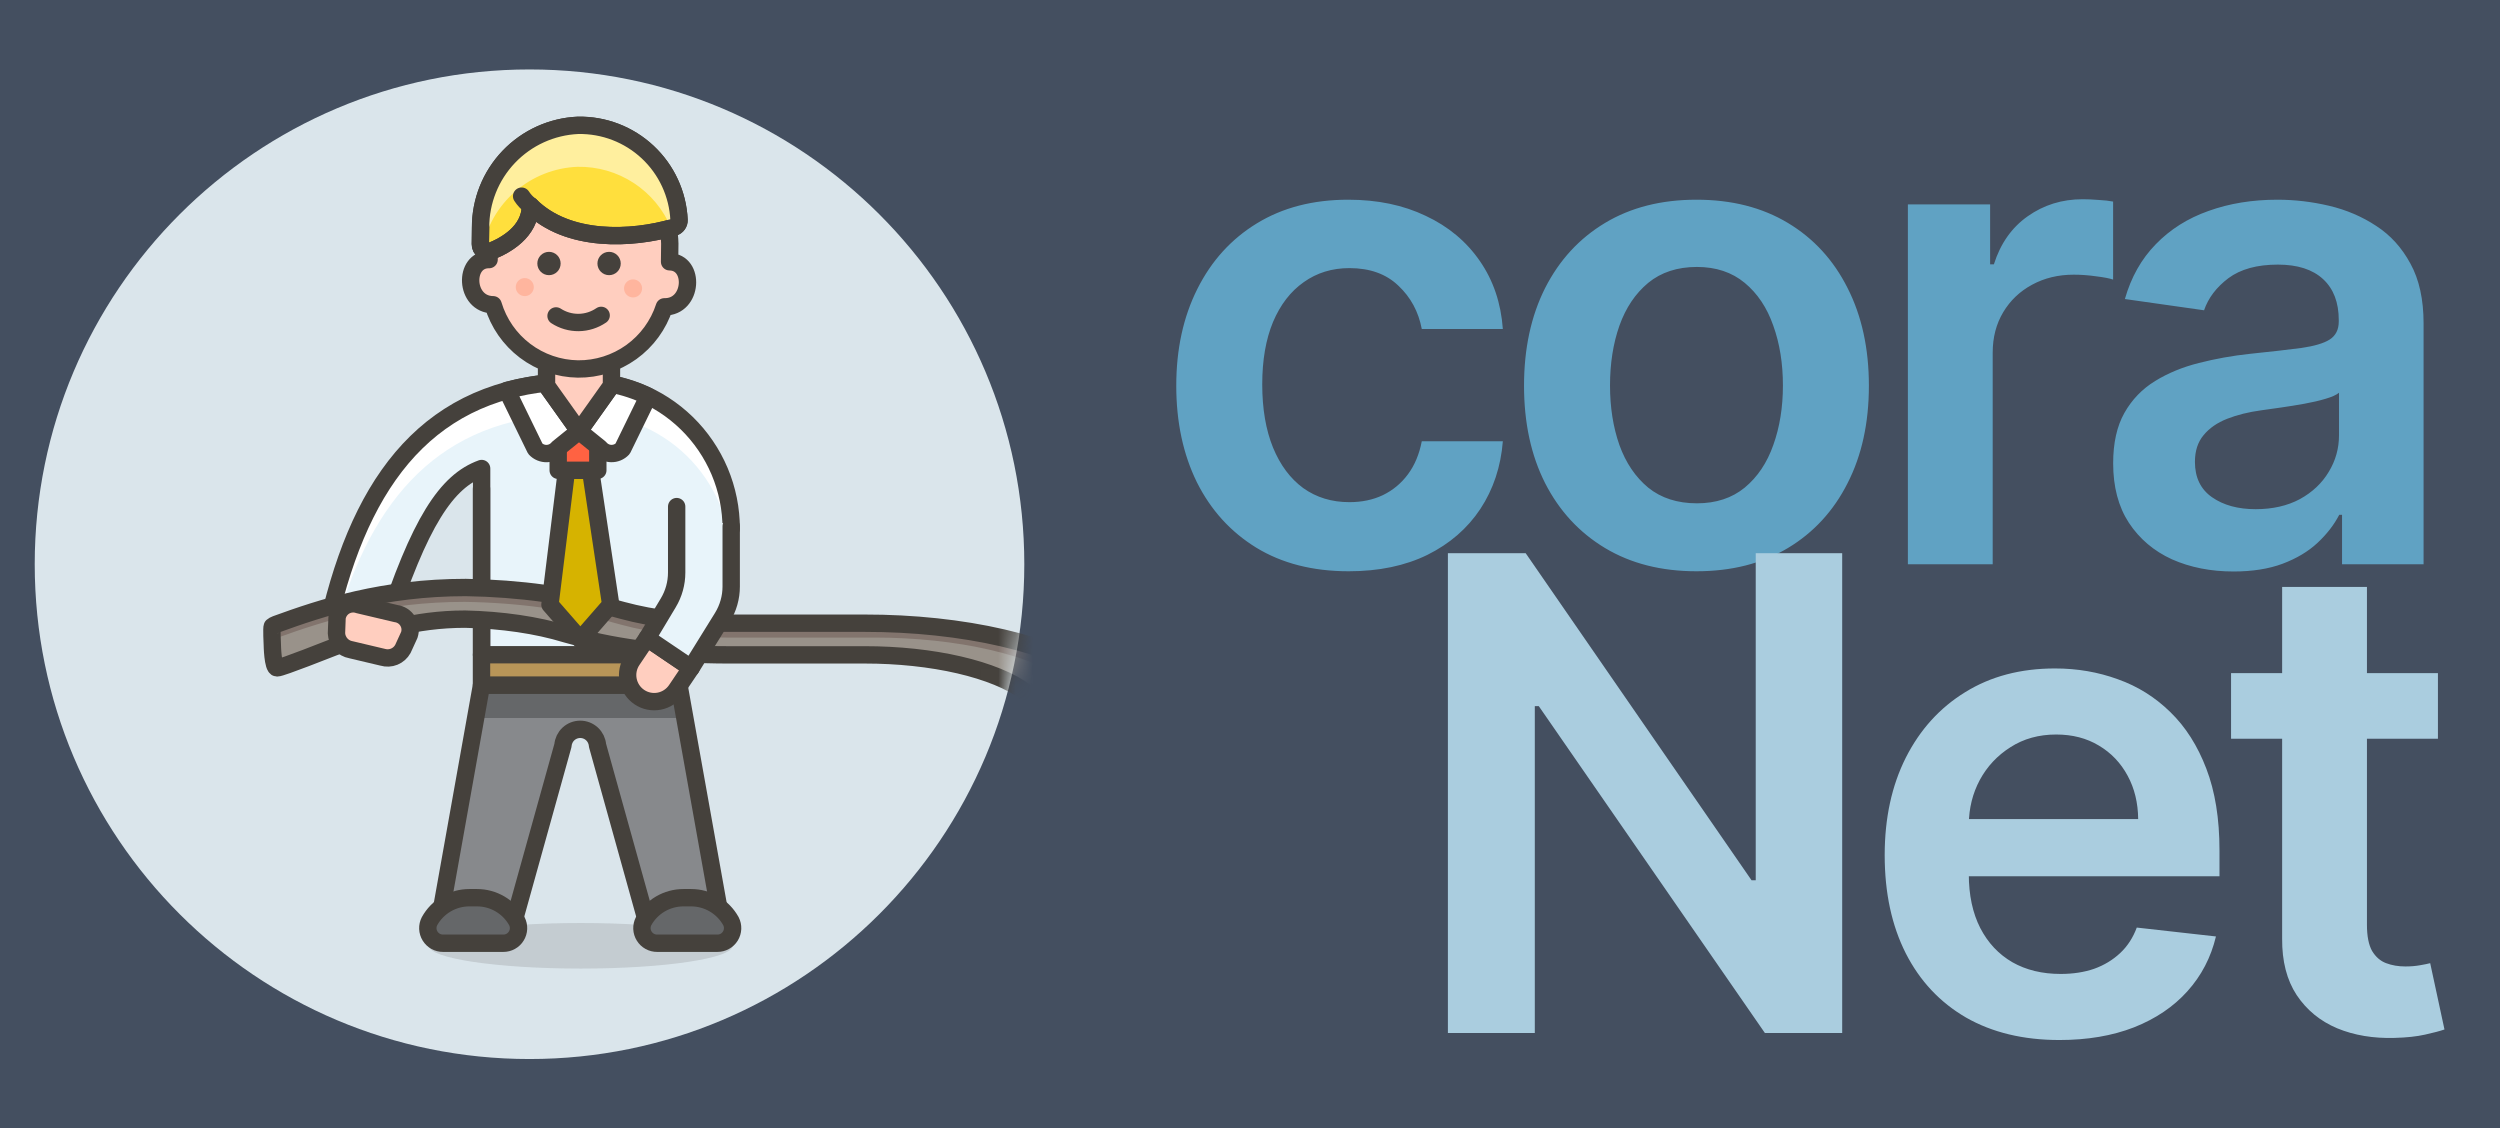 <svg width="144" height="65" viewBox="0 0 144 65" fill="none" xmlns="http://www.w3.org/2000/svg">
<rect width="144" height="65" fill="#444F60"/>
<path d="M30.5 61C46.24 61 59 48.24 59 32.5C59 16.76 46.24 4 30.5 4C14.76 4 2 16.76 2 32.5C2 48.24 14.76 61 30.5 61Z" fill="#DAE5EB"/>
<mask id="mask0_8_901" style="mask-type:alpha" maskUnits="userSpaceOnUse" x="2" y="4" width="57" height="57">
<path d="M30.5 61C46.24 61 59 48.24 59 32.5C59 16.76 46.24 4 30.5 4C14.76 4 2 16.76 2 32.5C2 48.24 14.76 61 30.5 61Z" fill="#DAE5EB"/>
</mask>
<g mask="url(#mask0_8_901)">
<path d="M42.117 30.421C42.114 29.291 41.885 28.174 41.444 27.134C41.003 26.095 40.358 25.153 39.549 24.366C38.739 23.578 37.78 22.96 36.729 22.548C35.677 22.136 34.554 21.938 33.425 21.966C25.315 21.966 21.131 26.948 19.104 35.081L22.146 36.306C24.174 30.03 25.728 27.716 27.742 26.987V39.462H39.108" fill="#E8F4FA"/>
<path d="M33.421 21.966C25.312 21.966 21.128 26.948 19.1 35.081L19.572 35.271C21.749 28.146 25.892 23.845 33.422 23.845C34.551 23.818 35.674 24.016 36.726 24.428C37.778 24.84 38.736 25.458 39.546 26.245C40.355 27.033 41 27.974 41.441 29.014C41.882 30.054 42.111 31.171 42.114 32.3V30.421C42.111 29.291 41.882 28.174 41.441 27.134C41 26.094 40.355 25.153 39.546 24.366C38.736 23.578 37.777 22.96 36.725 22.548C35.674 22.136 34.55 21.938 33.421 21.966V21.966Z" fill="white"/>
<path d="M42.117 30.452C42.118 29.32 41.892 28.199 41.453 27.155C41.013 26.112 40.37 25.167 39.56 24.376C38.75 23.586 37.79 22.965 36.736 22.551C35.682 22.137 34.556 21.938 33.425 21.966C25.315 21.966 21.131 26.948 19.104 35.081L22.146 36.306C24.174 30.03 25.728 27.716 27.742 26.987V39.462H39.108" stroke="#45413C" stroke-linecap="round" stroke-linejoin="round"/>
<path d="M27.735 39.462L25.15 53.937H29.361L32.427 42.931C32.446 42.68 32.559 42.446 32.743 42.275C32.928 42.104 33.17 42.009 33.421 42.009C33.673 42.009 33.915 42.104 34.099 42.275C34.284 42.446 34.397 42.68 34.416 42.931L37.48 53.934H41.696L39.108 39.462H27.735Z" fill="#87898C"/>
<path d="M39.445 41.355L39.108 39.462H27.735L27.397 41.355H39.445Z" fill="#656769"/>
<path d="M27.735 39.462L25.15 53.937H29.361L32.427 42.931C32.446 42.68 32.559 42.446 32.743 42.275C32.928 42.104 33.17 42.009 33.421 42.009C33.673 42.009 33.915 42.104 34.099 42.275C34.284 42.446 34.397 42.68 34.416 42.931L37.48 53.934H41.696L39.108 39.462H27.735Z" stroke="#45413C" stroke-linecap="round" stroke-linejoin="round"/>
<path opacity="0.15" d="M33.45 55.79C38.282 55.79 42.199 55.203 42.199 54.478C42.199 53.753 38.282 53.165 33.45 53.165C28.619 53.165 24.702 53.753 24.702 54.478C24.702 55.203 28.619 55.79 33.45 55.79Z" fill="#45413C"/>
<path d="M25.523 54.331C25.372 54.332 25.225 54.295 25.093 54.223C24.962 54.15 24.852 54.045 24.773 53.917C24.694 53.79 24.649 53.644 24.643 53.494C24.637 53.344 24.67 53.196 24.739 53.062C24.966 52.651 25.299 52.309 25.703 52.071C26.107 51.833 26.567 51.708 27.037 51.708H27.474C27.943 51.708 28.404 51.833 28.808 52.072C29.212 52.31 29.545 52.652 29.772 53.062C29.84 53.196 29.873 53.344 29.867 53.494C29.861 53.644 29.816 53.79 29.737 53.917C29.659 54.045 29.548 54.15 29.417 54.222C29.286 54.295 29.138 54.332 28.988 54.331H25.523Z" fill="#656769" stroke="#45413C" stroke-linecap="round" stroke-linejoin="round"/>
<path d="M41.319 54.331C41.469 54.332 41.617 54.295 41.748 54.222C41.879 54.15 41.99 54.045 42.069 53.917C42.147 53.79 42.192 53.644 42.198 53.494C42.204 53.344 42.171 53.196 42.103 53.062C41.876 52.652 41.543 52.31 41.139 52.072C40.735 51.833 40.274 51.708 39.805 51.708H39.368C38.899 51.708 38.438 51.833 38.034 52.071C37.63 52.309 37.297 52.652 37.07 53.062C37.002 53.196 36.969 53.344 36.975 53.494C36.981 53.644 37.026 53.79 37.105 53.917C37.183 54.045 37.294 54.15 37.425 54.222C37.556 54.295 37.704 54.332 37.854 54.331H41.319Z" fill="#656769" stroke="#45413C" stroke-linecap="round" stroke-linejoin="round"/>
<path d="M37.979 37.712H27.735V39.462H37.979V37.712Z" fill="#B89558" stroke="#45413C" stroke-linecap="round" stroke-linejoin="round"/>
<path d="M27.735 37.712C27.74 36.196 27.735 32.789 27.735 28.146" stroke="#45413C" stroke-linecap="round" stroke-linejoin="round"/>
<path d="M64.273 39.849L63.291 39.124C62.013 38.176 60.07 37.38 57.677 36.826C55.283 36.271 52.533 35.979 49.73 35.981H41.853C39.682 35.983 37.564 35.726 35.797 35.247L35.288 35.11C32.842 34.386 29.86 33.972 26.762 33.925C21.998 33.925 18.478 35.081 15.832 36.047C15.741 36.081 15.668 36.12 15.617 36.164C15.567 36.209 15.54 36.256 15.538 36.304C15.536 36.352 15.558 36.4 15.605 36.445C15.652 36.489 15.721 36.53 15.809 36.565L15.894 38.2C16.071 38.269 18.235 37.458 18.489 37.459C18.743 37.461 18.988 37.424 19.171 37.357C21.513 36.499 23.802 35.748 26.724 35.748C28.839 35.794 30.863 36.091 32.511 36.596L33.019 36.733C35.598 37.433 38.688 37.807 41.856 37.805H49.733C51.654 37.803 53.539 38.004 55.179 38.384C56.82 38.764 58.151 39.309 59.027 39.959L60.005 40.685C60.571 41.103 61.268 41.493 62.081 41.848C63.054 41.3 63.927 40.727 64.695 40.133C64.546 40.041 64.405 39.946 64.273 39.849Z" fill="#99928A"/>
<path d="M64.273 39.849L63.291 39.124C62.013 38.176 60.07 37.38 57.677 36.826C55.283 36.271 52.533 35.979 49.73 35.981H41.853C39.682 35.983 37.564 35.726 35.797 35.247L35.288 35.11C32.842 34.386 29.86 33.972 26.762 33.925C21.998 33.925 18.478 35.081 15.832 36.047C15.741 36.081 15.668 36.12 15.617 36.164C15.567 36.209 15.54 36.256 15.538 36.304C15.536 36.352 15.558 36.4 15.605 36.445C15.652 36.489 15.721 36.53 15.809 36.565L16.119 36.686C18.73 35.743 22.166 34.668 26.762 34.668C29.861 34.714 32.844 35.128 35.291 35.852L35.8 35.989C37.567 36.469 39.685 36.725 41.856 36.724H50.385C52.727 36.724 55.025 36.969 57.024 37.432C59.024 37.895 60.65 38.559 61.722 39.35L63.401 40.591C63.507 40.669 63.622 40.745 63.745 40.819C64.077 40.593 64.394 40.364 64.695 40.131C64.546 40.04 64.405 39.946 64.273 39.849Z" fill="#82746D"/>
<path d="M64.34 39.764L63.358 39.039C62.08 38.091 60.137 37.296 57.744 36.741C55.351 36.186 52.6 35.894 49.797 35.897H41.92C39.749 35.898 37.631 35.641 35.864 35.162L35.355 35.025C32.909 34.301 29.928 33.887 26.83 33.84C22.066 33.84 18.545 34.997 15.899 35.962C15.808 35.996 15.735 36.036 15.685 36.08C15.634 36.124 15.685 37.131 15.685 37.131C15.685 37.131 15.707 38.47 15.961 38.471C16.215 38.473 19.055 37.339 19.238 37.272C21.58 36.414 23.869 35.663 26.791 35.663C28.906 35.709 30.93 36.006 32.578 36.511L33.086 36.649C35.665 37.348 38.755 37.723 41.923 37.72H49.8C51.721 37.719 53.606 37.919 55.247 38.299C56.887 38.679 58.219 39.224 59.094 39.874L60.072 40.6C60.641 41.018 61.339 41.408 62.154 41.763C63.126 41.214 63.999 40.641 64.767 40.048C64.614 39.956 64.472 39.861 64.34 39.764Z" stroke="#45413C" stroke-linecap="round" stroke-linejoin="round"/>
<path d="M22.039 37.857L20.212 37.424C19.986 37.385 19.78 37.269 19.63 37.097C19.479 36.925 19.391 36.706 19.381 36.477L19.414 35.586C19.433 35.449 19.483 35.318 19.558 35.203C19.634 35.087 19.734 34.989 19.852 34.917C19.97 34.845 20.102 34.8 20.24 34.785C20.377 34.77 20.516 34.785 20.647 34.831L22.812 35.343C22.949 35.361 23.08 35.41 23.196 35.484C23.312 35.559 23.41 35.659 23.483 35.777C23.556 35.894 23.603 36.026 23.619 36.163C23.635 36.3 23.62 36.44 23.576 36.571L23.205 37.381C23.094 37.582 22.918 37.738 22.706 37.825C22.494 37.911 22.259 37.922 22.039 37.857V37.857Z" fill="#FFCEBF" stroke="#45413C" stroke-linecap="round" stroke-linejoin="round"/>
<path d="M36.414 38.027C36.186 38.363 36.102 38.776 36.179 39.175C36.256 39.573 36.488 39.925 36.824 40.152C37.16 40.38 37.573 40.464 37.972 40.387C38.37 40.31 38.722 40.078 38.95 39.742L39.805 38.474L37.268 36.759L36.414 38.027Z" fill="#FFCEBF" stroke="#45413C" stroke-linecap="round" stroke-linejoin="round"/>
<path d="M38.976 29.18V32.978C38.976 33.593 38.809 34.196 38.493 34.722L37.271 36.76L39.807 38.475L41.609 35.568C41.941 35.032 42.117 34.413 42.117 33.782V30.309" fill="#E8F4FA"/>
<path d="M38.976 29.18V32.978C38.976 33.593 38.809 34.196 38.493 34.722L37.271 36.76L39.807 38.475L41.609 35.568C41.941 35.032 42.117 34.413 42.117 33.782V30.309" stroke="#45413C" stroke-linecap="round" stroke-linejoin="round"/>
<path d="M32.912 24.806L31.678 34.828L33.427 36.833L35.177 34.828L33.673 24.806H32.912Z" fill="#D6B300" stroke="#45413C" stroke-linecap="round" stroke-linejoin="round"/>
<path d="M34.434 24.806H32.152V27.089H34.434V24.806Z" fill="#FF6242" stroke="#45413C" stroke-linecap="round" stroke-linejoin="round"/>
<path d="M29.196 22.488L30.835 25.849C30.92 25.94 31.023 26.011 31.137 26.058C31.251 26.106 31.374 26.128 31.498 26.125C31.622 26.121 31.743 26.091 31.855 26.037C31.966 25.983 32.065 25.905 32.144 25.81L33.352 24.834L31.48 22.204V22.066C30.709 22.146 29.945 22.287 29.196 22.488V22.488Z" fill="white" stroke="#45413C" stroke-linecap="round" stroke-linejoin="round"/>
<path d="M35.221 22.126V22.209L33.352 24.834L34.556 25.809C34.635 25.904 34.733 25.981 34.845 26.035C34.956 26.09 35.077 26.12 35.201 26.123C35.325 26.127 35.448 26.104 35.562 26.057C35.677 26.009 35.78 25.938 35.864 25.848L37.338 22.828C36.665 22.505 35.954 22.269 35.221 22.126V22.126Z" fill="white" stroke="#45413C" stroke-linecap="round" stroke-linejoin="round"/>
<path d="M35.22 22.206L33.352 24.835L31.48 22.206L31.484 18.149H35.225L35.22 22.206Z" fill="#FFCEBF" stroke="#45413C" stroke-linecap="round" stroke-linejoin="round"/>
<path d="M33.289 21.253C34.391 21.264 35.468 20.922 36.364 20.279C37.259 19.635 37.926 18.723 38.267 17.674H38.276C39.92 17.694 40.051 15.097 38.568 15.079L38.58 14.039C38.555 12.688 38.005 11.399 37.046 10.446C36.087 9.493 34.795 8.951 33.444 8.935C32.092 8.918 30.787 9.429 29.805 10.358C28.823 11.287 28.242 12.562 28.184 13.912L28.172 14.952C26.687 14.933 26.756 17.534 28.399 17.554H28.404C28.719 18.61 29.363 19.538 30.241 20.203C31.119 20.868 32.187 21.236 33.289 21.253V21.253Z" fill="#FFCEBF" stroke="#45413C" stroke-linecap="round" stroke-linejoin="round"/>
<path d="M30.747 16.544C30.745 16.646 30.713 16.746 30.655 16.831C30.597 16.915 30.515 16.981 30.419 17.019C30.324 17.057 30.22 17.066 30.119 17.044C30.019 17.023 29.927 16.972 29.855 16.899C29.783 16.825 29.735 16.732 29.716 16.631C29.698 16.53 29.709 16.426 29.75 16.332C29.79 16.237 29.858 16.157 29.944 16.101C30.03 16.045 30.131 16.016 30.233 16.017C30.302 16.018 30.369 16.032 30.432 16.059C30.495 16.086 30.552 16.125 30.599 16.174C30.647 16.223 30.684 16.281 30.71 16.344C30.735 16.407 30.747 16.475 30.747 16.544V16.544Z" fill="#FFB59E"/>
<path d="M36.984 16.619C36.983 16.722 36.951 16.822 36.893 16.907C36.835 16.992 36.753 17.058 36.657 17.096C36.562 17.134 36.457 17.143 36.356 17.121C36.256 17.1 36.164 17.049 36.092 16.976C36.02 16.902 35.972 16.809 35.953 16.707C35.934 16.606 35.946 16.502 35.986 16.407C36.027 16.313 36.095 16.232 36.181 16.176C36.268 16.12 36.369 16.091 36.471 16.093C36.54 16.093 36.607 16.108 36.67 16.135C36.733 16.162 36.789 16.201 36.837 16.25C36.885 16.298 36.922 16.356 36.948 16.42C36.973 16.483 36.985 16.551 36.984 16.619V16.619Z" fill="#FFB59E"/>
<path d="M34.627 18.166C34.246 18.427 33.795 18.57 33.333 18.576C32.87 18.581 32.416 18.449 32.028 18.197" stroke="#45413C" stroke-linecap="round" stroke-linejoin="round"/>
<path d="M30.554 11.848C32.71 13.991 36.41 13.792 38.806 13.094C38.898 13.067 38.977 13.011 39.033 12.933C39.089 12.856 39.117 12.762 39.113 12.667C39.042 11.18 38.395 9.779 37.308 8.762C36.221 7.744 34.781 7.191 33.292 7.219C31.778 7.287 30.349 7.938 29.303 9.035C28.257 10.132 27.676 11.591 27.68 13.107L27.668 14.067C27.667 14.138 27.683 14.209 27.716 14.272C27.749 14.335 27.796 14.389 27.855 14.43C27.914 14.47 27.981 14.496 28.052 14.504C28.123 14.512 28.194 14.502 28.261 14.476C29.103 14.145 30.536 13.361 30.554 11.849" fill="#FFDF3D"/>
<path d="M30.554 11.848C32.71 13.991 36.41 13.792 38.806 13.094C38.898 13.067 38.977 13.011 39.033 12.933C39.089 12.856 39.117 12.762 39.113 12.667C39.042 11.18 38.395 9.779 37.308 8.762C36.221 7.744 34.781 7.191 33.292 7.219C31.778 7.287 30.349 7.938 29.303 9.035C28.257 10.132 27.676 11.591 27.68 13.107L27.668 14.067C27.667 14.138 27.683 14.209 27.716 14.272C27.749 14.335 27.796 14.389 27.855 14.43C27.914 14.47 27.981 14.496 28.052 14.504C28.123 14.512 28.194 14.502 28.261 14.476C29.103 14.145 30.536 13.361 30.554 11.849" stroke="#45413C" stroke-linecap="round" stroke-linejoin="round"/>
<path d="M33.263 9.608C34.413 9.586 35.542 9.911 36.504 10.541C37.466 11.17 38.216 12.075 38.656 13.137L38.806 13.094C38.898 13.067 38.977 13.011 39.033 12.933C39.089 12.856 39.117 12.762 39.113 12.667C39.042 11.18 38.395 9.779 37.308 8.762C36.221 7.744 34.781 7.191 33.292 7.219C31.778 7.287 30.349 7.938 29.303 9.035C28.257 10.132 27.676 11.591 27.68 13.107L27.668 14.067C27.666 14.173 27.704 14.275 27.773 14.355C28.015 13.059 28.69 11.883 29.687 11.021C30.685 10.158 31.945 9.66 33.263 9.608V9.608Z" fill="#FFEF9E"/>
<path d="M30.554 11.848C32.71 13.991 36.41 13.792 38.806 13.094C38.898 13.067 38.977 13.011 39.033 12.933C39.089 12.856 39.117 12.762 39.113 12.667C39.042 11.18 38.395 9.779 37.308 8.762C36.221 7.744 34.781 7.191 33.292 7.219C31.778 7.287 30.349 7.938 29.303 9.035C28.257 10.132 27.676 11.591 27.68 13.107L27.668 14.067C27.667 14.138 27.683 14.209 27.716 14.272C27.749 14.335 27.796 14.389 27.855 14.43C27.914 14.47 27.981 14.496 28.052 14.504C28.123 14.512 28.194 14.502 28.261 14.476C29.103 14.145 30.536 13.361 30.554 11.849" stroke="#45413C" stroke-linecap="round" stroke-linejoin="round"/>
<path d="M30.554 11.848C30.354 11.695 30.182 11.51 30.045 11.299" stroke="#45413C" stroke-linecap="round" stroke-linejoin="round"/>
<path d="M31.622 15.85C31.992 15.85 32.293 15.549 32.293 15.178C32.293 14.807 31.992 14.506 31.622 14.506C31.25 14.506 30.95 14.807 30.95 15.178C30.95 15.549 31.25 15.85 31.622 15.85Z" fill="#45413C"/>
<path d="M35.084 15.85C35.455 15.85 35.755 15.549 35.755 15.178C35.755 14.807 35.455 14.506 35.084 14.506C34.712 14.506 34.412 14.807 34.412 15.178C34.412 15.549 34.712 15.85 35.084 15.85Z" fill="#45413C"/>
</g>
<path d="M77.685 32.905C75.616 32.905 73.839 32.45 72.355 31.542C70.879 30.633 69.741 29.378 68.94 27.777C68.149 26.167 67.753 24.313 67.753 22.217C67.753 20.112 68.158 18.255 68.967 16.644C69.777 15.025 70.92 13.765 72.395 12.866C73.879 11.957 75.634 11.503 77.658 11.503C79.34 11.503 80.829 11.813 82.124 12.434C83.429 13.046 84.468 13.914 85.242 15.038C86.015 16.154 86.456 17.458 86.564 18.952H81.895C81.706 17.953 81.256 17.121 80.546 16.455C79.844 15.78 78.904 15.443 77.725 15.443C76.727 15.443 75.85 15.713 75.094 16.253C74.338 16.784 73.749 17.548 73.326 18.547C72.912 19.546 72.705 20.742 72.705 22.136C72.705 23.549 72.912 24.763 73.326 25.78C73.74 26.787 74.32 27.566 75.067 28.114C75.823 28.654 76.709 28.924 77.725 28.924C78.445 28.924 79.088 28.789 79.655 28.519C80.231 28.24 80.712 27.84 81.099 27.318C81.486 26.796 81.751 26.162 81.895 25.416H86.564C86.447 26.882 86.015 28.182 85.269 29.315C84.522 30.44 83.505 31.322 82.219 31.96C80.932 32.59 79.421 32.905 77.685 32.905ZM97.716 32.905C95.692 32.905 93.938 32.459 92.454 31.569C90.969 30.678 89.818 29.432 88.999 27.831C88.189 26.23 87.784 24.358 87.784 22.217C87.784 20.076 88.189 18.201 88.999 16.59C89.818 14.98 90.969 13.729 92.454 12.839C93.938 11.948 95.692 11.503 97.716 11.503C99.74 11.503 101.495 11.948 102.979 12.839C104.464 13.729 105.611 14.98 106.42 16.59C107.239 18.201 107.648 20.076 107.648 22.217C107.648 24.358 107.239 26.23 106.42 27.831C105.611 29.432 104.464 30.678 102.979 31.569C101.495 32.459 99.74 32.905 97.716 32.905ZM97.743 28.991C98.841 28.991 99.758 28.69 100.496 28.087C101.234 27.476 101.783 26.657 102.143 25.631C102.511 24.606 102.696 23.463 102.696 22.204C102.696 20.935 102.511 19.788 102.143 18.763C101.783 17.728 101.234 16.905 100.496 16.293C99.758 15.682 98.841 15.376 97.743 15.376C96.619 15.376 95.683 15.682 94.936 16.293C94.199 16.905 93.646 17.728 93.277 18.763C92.917 19.788 92.737 20.935 92.737 22.204C92.737 23.463 92.917 24.606 93.277 25.631C93.646 26.657 94.199 27.476 94.936 28.087C95.683 28.69 96.619 28.991 97.743 28.991ZM109.894 32.5V11.773H114.631V15.227H114.847C115.225 14.031 115.872 13.109 116.79 12.461C117.717 11.804 118.774 11.476 119.961 11.476C120.231 11.476 120.532 11.489 120.865 11.516C121.207 11.534 121.49 11.566 121.715 11.611V16.104C121.508 16.032 121.18 15.97 120.73 15.915C120.289 15.852 119.862 15.821 119.448 15.821C118.558 15.821 117.757 16.014 117.046 16.401C116.345 16.779 115.791 17.305 115.387 17.98C114.982 18.655 114.779 19.433 114.779 20.315V32.5H109.894ZM128.654 32.918C127.341 32.918 126.158 32.684 125.105 32.217C124.062 31.74 123.234 31.038 122.622 30.111C122.019 29.185 121.718 28.042 121.718 26.684C121.718 25.514 121.934 24.547 122.366 23.783C122.798 23.018 123.387 22.406 124.134 21.947C124.88 21.489 125.721 21.142 126.657 20.908C127.602 20.666 128.578 20.49 129.585 20.382C130.8 20.256 131.785 20.144 132.54 20.045C133.296 19.937 133.845 19.775 134.187 19.559C134.538 19.334 134.713 18.988 134.713 18.52V18.439C134.713 17.422 134.412 16.635 133.809 16.077C133.206 15.52 132.338 15.241 131.205 15.241C130.008 15.241 129.059 15.502 128.357 16.023C127.665 16.545 127.197 17.162 126.954 17.872L122.393 17.224C122.753 15.965 123.346 14.912 124.174 14.067C125.002 13.212 126.014 12.573 127.21 12.151C128.407 11.719 129.729 11.503 131.178 11.503C132.176 11.503 133.17 11.62 134.16 11.854C135.149 12.088 136.054 12.474 136.872 13.014C137.691 13.545 138.348 14.269 138.842 15.187C139.346 16.104 139.598 17.251 139.598 18.628V32.5H134.902V29.653H134.74C134.443 30.229 134.025 30.768 133.485 31.272C132.954 31.767 132.284 32.167 131.474 32.473C130.674 32.77 129.734 32.918 128.654 32.918ZM129.923 29.329C130.903 29.329 131.753 29.135 132.473 28.749C133.193 28.353 133.746 27.831 134.133 27.183C134.529 26.535 134.727 25.829 134.727 25.065V22.622C134.574 22.748 134.313 22.865 133.944 22.973C133.584 23.081 133.179 23.175 132.729 23.256C132.28 23.337 131.834 23.409 131.393 23.472C130.953 23.535 130.57 23.589 130.246 23.634C129.518 23.733 128.866 23.895 128.29 24.12C127.714 24.345 127.26 24.66 126.927 25.065C126.594 25.46 126.428 25.973 126.428 26.603C126.428 27.503 126.756 28.182 127.413 28.641C128.069 29.099 128.906 29.329 129.923 29.329Z" fill="#60A2C3"/>
<path d="M106.11 31.864V59.5H101.657L88.635 40.675H88.405V59.5H83.399V31.864H87.879L100.888 50.702H101.13V31.864H106.11ZM118.625 59.905C116.547 59.905 114.752 59.473 113.241 58.609C111.739 57.737 110.583 56.504 109.773 54.912C108.963 53.311 108.558 51.426 108.558 49.258C108.558 47.126 108.963 45.255 109.773 43.644C110.592 42.025 111.734 40.765 113.2 39.866C114.667 38.957 116.39 38.503 118.369 38.503C119.646 38.503 120.852 38.71 121.985 39.124C123.128 39.528 124.135 40.158 125.008 41.013C125.89 41.867 126.582 42.956 127.086 44.278C127.59 45.592 127.842 47.157 127.842 48.974V50.472H110.852V47.18H123.159C123.15 46.244 122.948 45.412 122.552 44.683C122.156 43.946 121.603 43.365 120.892 42.943C120.19 42.52 119.372 42.308 118.436 42.308C117.438 42.308 116.561 42.551 115.805 43.037C115.049 43.514 114.46 44.144 114.037 44.926C113.623 45.7 113.412 46.55 113.403 47.477V50.351C113.403 51.556 113.623 52.591 114.064 53.455C114.505 54.309 115.121 54.966 115.913 55.425C116.704 55.874 117.631 56.099 118.693 56.099C119.403 56.099 120.047 56.001 120.622 55.803C121.198 55.596 121.697 55.294 122.12 54.898C122.543 54.503 122.862 54.012 123.078 53.428L127.639 53.94C127.351 55.146 126.803 56.198 125.993 57.098C125.192 57.989 124.167 58.681 122.916 59.176C121.666 59.662 120.235 59.905 118.625 59.905ZM140.425 38.773V42.551H128.509V38.773H140.425ZM131.451 33.807H136.336V53.266C136.336 53.922 136.435 54.426 136.633 54.777C136.84 55.119 137.109 55.353 137.442 55.479C137.775 55.605 138.144 55.668 138.549 55.668C138.855 55.668 139.134 55.645 139.385 55.6C139.646 55.555 139.844 55.515 139.979 55.479L140.802 59.298C140.541 59.388 140.168 59.486 139.682 59.594C139.206 59.702 138.621 59.765 137.928 59.783C136.705 59.819 135.603 59.635 134.622 59.23C133.641 58.816 132.863 58.178 132.287 57.314C131.721 56.45 131.442 55.371 131.451 54.075V33.807Z" fill="#AACDDF"/>
</svg>
